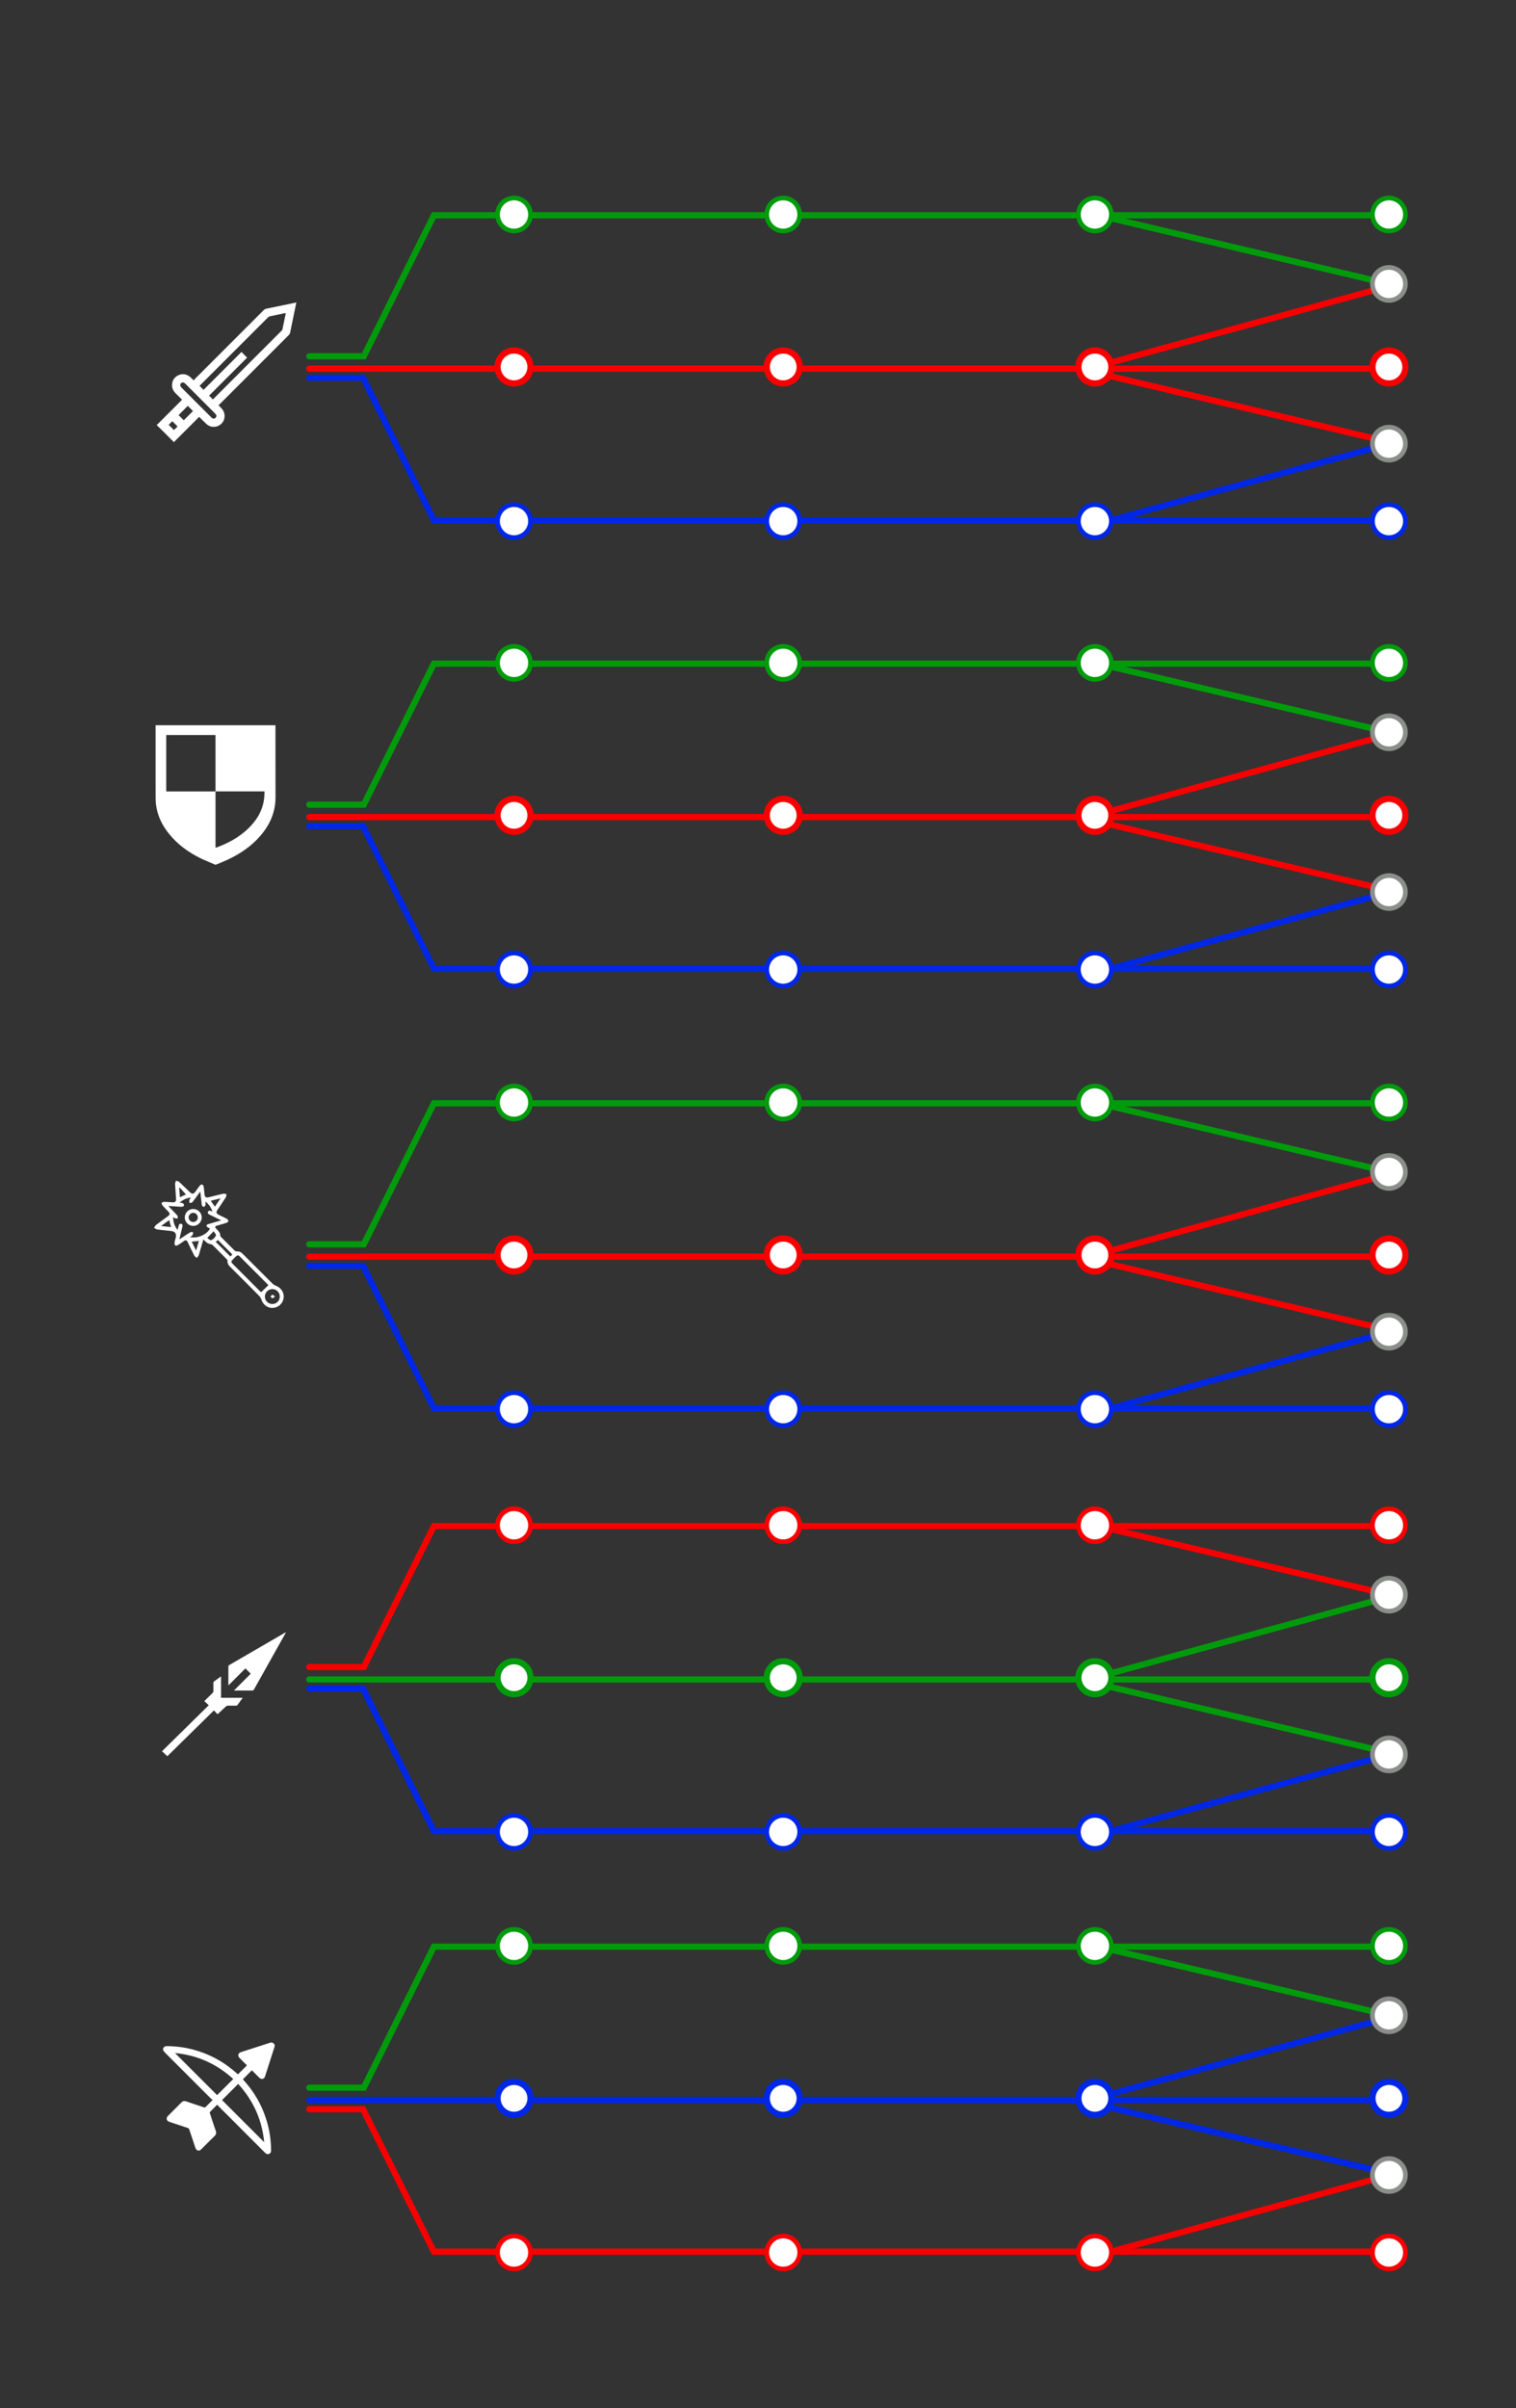 <?xml version="1.0" encoding="UTF-8"?>
<svg id="weapon_tree" data-name="weapon tree" xmlns="http://www.w3.org/2000/svg" width="974.298" height="1547.234" viewBox="0 0 974.298 1547.234">
  <rect x="0" y="0" width="974.298" height="1547.234" fill="#333333" stroke="none"/>
  <g>
    <path d="M161.134,1075.418l-3.416-3.425c-3.574,3.573-7.167,7.164-10.939,10.934v-.968c0-3.691,.009-7.382-.011-11.073-.003-.491,.105-.798,.562-1.062,11.948-6.918,23.886-13.852,35.827-20.782,.156-.091,.325-.16,.663-.324-.208,.401-.322,.637-.45,.865-6.698,11.944-13.403,23.884-20.083,35.839-.331,.592-.696,.791-1.359,.785-3.58-.031-7.16-.015-10.74-.015h-.834c3.613-3.611,7.186-7.183,10.779-10.774Z" fill="#fff"/>
    <path d="M134.165,1095.655l-2.87-2.658c1.799-1.77,3.528-3.492,5.285-5.183,.413-.397,.585-.801,.572-1.378-.038-1.692,.006-3.387-.026-5.079-.009-.503,.158-.804,.564-1.089,1.428-1.001,2.829-2.041,4.367-3.159v13.767h13.941c-1.252,1.724-2.357,3.276-3.509,4.792-.14,.184-.53,.245-.806,.249-1.693,.022-3.387,.045-5.079-.006-.676-.02-1.11,.226-1.583,.68-1.7,1.635-3.454,3.213-5.208,4.831l-2.321-2.455c-10.106,9.937-20.069,19.734-29.943,29.442l-3.439-3.198c9.994-9.829,19.939-19.61,30.053-29.557Z" fill="#fff"/>
  </g>
  <path d="M138.686,555.595h-.35c-.263-.117-.525-.237-.79-.352-2.964-1.288-5.993-2.447-8.88-3.888-7.702-3.844-14.562-8.819-20.018-15.565-4.433-5.481-7.467-11.629-8.364-18.672-.326-2.561-.272-5.179-.277-7.772-.024-14.127-.011-28.255-.011-42.382,0-.336,0-.671,0-.994h77.032c0,.364-0,.679,0,.994,.02,15.12,.051,30.239,.047,45.359-.001,1.629-.105,3.271-.331,4.884-1.049,7.506-4.373,13.965-9.265,19.66-5.885,6.852-13.194,11.783-21.319,15.566-2.451,1.141-4.98,2.114-7.473,3.163Zm-.096-47.193c-.031,.285-.088,.571-.088,.856-.004,11.525-.004,23.05-.002,34.575,0,.276,.028,.551,.044,.855,.158-.033,.244-.042,.322-.07,7.449-2.685,14.329-6.361,20.155-11.801,5.772-5.39,9.753-11.792,10.737-19.788,.182-1.483,.174-2.99,.257-4.54h-1.263c-9.713,0-19.426,.001-29.139-.003-.346-0-.691-.046-1.037-.07-.026-.345-.075-.691-.075-1.036-.004-11.35-.003-22.7-.003-34.049v-1.067h-31.664v36.211c.262,.013,.489,.033,.716,.033,10.092,.002,20.184,.002,30.276-.003,.255-0,.511-.068,.764-.103Z" fill="#fff"/>
  <path d="M100.778,272.999c.216-.191,.442-.371,.646-.574,4.954-4.95,9.905-9.902,14.856-14.855,.223-.223,.435-.458,.72-.759-1.395-1.388-2.755-2.741-4.116-4.093-1.639-1.628-2.525-3.557-2.29-5.901,.275-2.734,1.719-4.7,4.204-5.781,2.428-1.056,4.81-.756,6.939,.843,.927,.696,1.729,1.559,2.878,2.612,.154-.277,.265-.643,.503-.882,14.805-14.824,29.618-29.64,44.447-44.439,.365-.364,.888-.68,1.387-.785,6.215-1.31,12.44-2.575,18.661-3.856,.168-.035,.326-.112,.489-.17,.117,0,.234,0,.35,0-1.336,6.506-2.661,13.015-4.029,19.515-.105,.498-.427,1.017-.792,1.383-14.777,14.806-29.571,29.597-44.368,44.384-.245,.245-.555,.425-.866,.659,.873,.934,1.644,1.681,2.326,2.503,2.346,2.826,2.137,6.931-.447,9.446-2.602,2.532-6.635,2.732-9.38,.36-1.476-1.275-2.809-2.715-4.207-4.08-.225-.22-.455-.434-.704-.671-5.417,5.418-10.795,10.797-16.228,16.231-2.233-2.245-4.383-4.421-6.55-6.58-1.464-1.457-2.952-2.89-4.429-4.333v-.175Zm36.01-16.354c.08-.066,.153-.117,.214-.178,14.698-14.695,29.396-29.39,44.083-44.096,.228-.228,.396-.574,.465-.893,.486-2.251,.938-4.509,1.401-6.764,.237-1.155,.473-2.309,.723-3.533-.281,.021-.424,.016-.561,.044-3.17,.647-6.344,1.278-9.504,1.969-.501,.11-1.032,.406-1.396,.769-14.505,14.475-28.993,28.967-43.482,43.459-.201,.201-.391,.412-.465,.49l2.546,2.607c8.112-8.112,16.271-16.272,24.365-24.367l3.633,3.635c-8.118,8.117-16.282,16.281-24.415,24.413l2.393,2.445Zm2.319,10.292c-.218-.309-.526-.906-.977-1.359-6.279-6.311-12.578-12.603-18.875-18.896-.246-.246-.505-.491-.797-.676-.715-.453-1.591-.335-2.157,.252-.564,.585-.642,1.464-.163,2.169,.178,.263,.404,.498,.629,.724,6.293,6.298,12.587,12.593,18.886,18.884,.267,.266,.545,.541,.867,.728,1.122,.652,2.578-.201,2.586-1.825Zm-18.409-6.162l-5.92,5.932,3.321,3.339,5.936-5.924-3.337-3.347Zm-12.296,12.155l3.361,3.398,2.369-2.302-3.382-3.374-2.348,2.278Z" fill="#fff"/>
  <path d="M174.994,1312.357c.046,.046,.084,.107,.14,.135,1.243,.627,1.653,1.496,1.234,2.813-2,6.286-4.005,12.571-6.039,18.846-.564,1.739-2.351,2.14-3.661,.853-1.631-1.603-3.233-3.235-4.805-4.811l-5.775,5.787c.931,1.082,1.941,2.209,2.9,3.377,6.098,7.429,10.386,15.794,12.911,25.064,1.548,5.684,2.283,11.478,2.318,17.364,.006,1.067-.471,1.829-1.351,2.161-.981,.37-1.755,.007-2.456-.695-10.085-10.094-20.176-20.181-30.263-30.274-.195-.195-.35-.431-.559-.692-1.645,1.643-3.186,3.165-4.693,4.721-.131,.135-.099,.518-.024,.747,1.245,3.787,2.468,7.582,3.789,11.342,.484,1.377,.236,2.376-.804,3.386-2.882,2.797-5.69,5.67-8.535,8.506-.906,.903-2.039,1.083-2.884,.365-.4-.34-.713-.869-.886-1.374-1.337-3.904-2.638-7.82-3.925-11.74-.168-.511-.409-.796-.942-.97-3.923-1.28-7.833-2.596-11.747-3.905-2.031-.679-2.431-2.397-.91-3.921,2.871-2.876,5.758-5.736,8.614-8.625,.834-.844,1.716-1.058,2.851-.67,3.86,1.319,7.741,2.578,11.607,3.881,.433,.146,.705,.106,1.034-.232,1.431-1.472,2.896-2.912,4.564-4.581-.277-.162-.566-.26-.76-.453-9.965-9.95-19.924-19.906-29.87-29.873-.483-.484-.853-1.083-1.275-1.629v-.981c.451-1.02,1.157-1.626,2.346-1.614,5.858,.058,11.624,.779,17.283,2.315,9.29,2.522,17.669,6.815,25.112,12.922,1.168,.958,2.294,1.967,3.388,2.909l5.782-5.773c-1.545-1.542-3.137-3.116-4.712-4.707-1.449-1.464-1.024-3.195,.936-3.83,2.46-.797,4.924-1.578,7.385-2.371,3.9-1.257,7.799-2.517,11.698-3.776,.327,0,.654,0,.981,0Zm-32.284,36.97l27.079,27.079c-1.373-14.32-6.995-26.823-16.731-37.441-3.54,3.545-7.002,7.012-10.348,10.363Zm-30.243-30.224l27.054,27.054c3.376-3.371,6.853-6.843,10.373-10.358-10.615-9.711-23.108-15.331-37.427-16.696Z" fill="#fff"/>
  <g>
    <path d="M130.709,796.334c-1.018,3.514-1.945,6.86-2.983,10.171-.203,.646-.839,1.155-1.275,1.728-.536-.482-1.263-.864-1.574-1.463-1.477-2.838-2.871-5.721-4.229-8.618-.609-1.299-1.298-1.638-2.528-.706-1.23,.932-2.52,1.797-3.85,2.579-.456,.268-1.346,.459-1.619,.215-.382-.341-.557-1.143-.489-1.708,.13-1.087,.489-2.148,.76-3.218,.652-2.58-.323-4.063-2.957-4.37-2.907-.338-5.829-.554-8.727-.946-.784-.106-1.507-.657-2.258-1.004,.456-.675,.779-1.52,1.391-1.994,2.442-1.894,4.98-3.665,7.471-5.496,1.471-1.081,1.533-1.762,.301-3.055-1.219-1.28-2.497-2.508-3.65-3.844-.376-.435-.733-1.26-.559-1.688,.163-.401,1.041-.721,1.6-.714,1.819,.021,3.636,.229,5.456,.324,1.564,.081,2.255-.576,2.164-2.131-.191-3.253-.484-6.5-.63-9.754-.03-.67,.402-1.36,.622-2.041,.664,.25,1.481,.334,1.967,.778,2.363,2.162,4.633,4.425,6.946,6.642,1.389,1.331,2.353,1.235,3.496-.326,.978-1.337,1.908-2.712,2.948-3.998,.297-.368,1.006-.772,1.342-.65,.453,.165,.956,.784,1.035,1.273,.283,1.741,.367,3.513,.582,5.267,.188,1.535,.99,2.084,2.489,1.721,3.165-.766,6.312-1.607,9.49-2.311,.652-.144,1.407,.177,2.115,.283-.144,.698-.106,1.511-.462,2.074-1.654,2.61-3.421,5.149-5.142,7.718-1.302,1.943-1.104,2.634,1.033,3.678,1.587,.775,3.205,1.494,4.742,2.358,.492,.277,1.107,.98,1.053,1.411-.058,.461-.774,1.024-1.316,1.207-1.933,.652-3.919,1.142-5.874,1.73-1.548,.466-1.688,.994-.54,2.125,1.27,1.251,2.575,2.441,2.513,4.458-.009,.299,.38,.645,.643,.911,2.841,2.861,5.677,5.729,8.565,8.542,.364,.355,1.032,.603,1.538,.57,1.522-.098,2.638,.526,3.667,1.559,6.354,6.38,12.716,12.751,19.113,19.087,.635,.628,1.471,1.145,2.308,1.461,3.269,1.23,5.345,4.466,4.884,7.798-.487,3.521-3.245,6.117-6.792,6.393-3.363,.261-6.435-1.98-7.497-5.335-.267-.843-.763-1.705-1.382-2.332-6.137-6.205-12.312-12.373-18.502-18.526-1.139-1.132-2.052-2.279-1.89-4.028,.036-.39-.329-.903-.646-1.225-2.867-2.913-5.764-5.796-8.655-8.686-.195-.195-.377-.457-.617-.541-1.017-.357-2.15-.495-3.054-1.028-.914-.539-1.61-1.449-2.534-2.323Zm-15.433-.114c.588-.317,.928-.467,1.233-.67,1.928-1.285,3.812-2.643,5.798-3.83,.459-.275,1.257,.017,1.899,.048-.18,.654-.235,1.386-.579,1.938-.276,.444-.901,.671-1.524,1.1,5.606,1.413,11.852-2.657,12.782-5.498-.783-.492-1.866-.788-2.056-1.374-.361-1.116,.769-1.361,1.63-1.598,.319-.088,.638-.174,.956-.267,2.129-.623,4.257-1.248,6.734-1.975-2.703-1.321-5.025-2.463-7.353-3.591-.795-.385-1.554-.844-1.12-1.867,.436-1.029,1.266-.857,2.087-.438,.16,.082,.346,.114,.756,.243-.894-2.703-2.291-4.676-4.533-6.507,.064,1.067,.262,1.769,.092,2.365-.133,.468-.673,1.026-1.126,1.128-.325,.073-.888-.479-1.184-.873-.2-.267-.122-.744-.165-1.127-.281-2.474-.562-4.947-.884-7.79-.465,.597-.669,.844-.858,1.103-1.398,1.917-2.739,3.88-4.232,5.72-.321,.396-1.188,.35-1.803,.507-.058-.633-.259-1.298-.13-1.891,.113-.521,.594-.963,1.052-1.647-2.907,.329-5.152,1.396-7.359,3.331,.869,.099,1.448,.048,1.915,.253,.4,.175,.829,.597,.949,.998,.092,.309-.175,.941-.463,1.099-.442,.241-1.044,.287-1.569,.259-2.549-.14-5.095-.333-7.989-.53,.464,.546,.655,.796,.872,1.022,1.644,1.712,3.346,3.374,4.899,5.164,.343,.396,.168,1.241,.232,1.88-.636-.041-1.289-.008-1.901-.15-.337-.079-.606-.452-1.093-.844,.073,3.212,.848,5.842,2.881,8.346,.261-.976,.458-1.654,.622-2.341,.214-.896,.467-1.881,1.646-1.609,1.151,.266,1.028,1.193,.782,2.142-.646,2.494-1.227,5.006-1.897,7.772Zm57.238,29.52c-5.443-5.456-11.04-11.084-16.657-16.691-3.19-3.185-2.611-3.411-6.037,.035-1.494,1.503-1.49,1.767,.071,3.329,5.652,5.657,11.307,11.312,16.963,16.966,.376,.375,.772,.73,.94,.887l4.72-4.526Zm7.295,7.379c.019-2.7-2.141-4.874-4.817-4.848-2.592,.025-4.74,2.169-4.771,4.762-.033,2.651,2.177,4.852,4.85,4.833,2.627-.018,4.72-2.115,4.738-4.748Zm-30.512-27.127l-9.196-9.227-1.465,1.134c3.232,3.233,6.285,6.287,9.448,9.451l1.213-1.358Zm-16.113-10.582c.683,.413,1.96,1.705,2.57,1.443,1.248-.536,2.474-1.756,3.033-2.998,.272-.605-.974-1.894-1.466-2.755l-4.137,4.309Zm8.548-25.444l-6.284,1.562,2.659,3.79,3.625-5.352Zm-26.185-6.886l-.383,.173,.471,6.006,3.842-1.805-3.93-4.375Zm-5.603,25.356l-1.24-4.475-5.175,3.772,6.415,.704Zm13.267,9.334l2.809,5.76,1.782-6.186-4.591,.425Z" fill="#fff"/>
    <path d="M124.1,776.802c3.043-.034,5.513,2.367,5.537,5.384,.024,2.993-2.463,5.5-5.456,5.5-2.932,0-5.379-2.4-5.441-5.337-.064-3.035,2.33-5.513,5.36-5.547Zm.002,8.366c1.645,.04,2.97-1.221,3.011-2.865,.04-1.633-1.238-3-2.85-3.049-1.594-.048-2.982,1.279-3.021,2.889-.04,1.643,1.228,2.985,2.861,3.025Z" fill="#fff"/>
    <path d="M176.732,833.004c-.733,.571-1.211,1.218-1.576,1.16-.496-.079-.905-.698-1.352-1.085,.426-.409,.803-1.048,1.294-1.151,.363-.076,.872,.544,1.633,1.076Z" fill="#fff"/>
  </g>
  <g>
    <line x1="892.643" y1="182.416" x2="703.66" y2="137.82" fill="none" stroke="#009b0b" stroke-linecap="round" stroke-miterlimit="10" stroke-width="4"/>
    <line x1="703.66" y1="235.778" x2="891.111" y2="184.288" fill="none" stroke="#f70000" stroke-linecap="round" stroke-miterlimit="10" stroke-width="4"/>
    <line x1="892.26" y1="283.863" x2="703.277" y2="239.267" fill="none" stroke="#f70000" stroke-linecap="round" stroke-miterlimit="10" stroke-width="4"/>
    <line x1="703.277" y1="337.224" x2="890.728" y2="285.735" fill="none" stroke="#0027e5" stroke-linecap="round" stroke-miterlimit="10" stroke-width="4"/>
    <polyline points="892.643 138.331 278.856 138.331 233.799 228.913 198.773 228.913" fill="none" stroke="#009b0b" stroke-linecap="round" stroke-miterlimit="10" stroke-width="4"/>
    <circle cx="330.345" cy="137.82" r="10.596" fill="#fff" stroke="#009b0b" stroke-linecap="round" stroke-miterlimit="10" stroke-width="3"/>
    <circle cx="503.362" cy="137.82" r="10.596" fill="#fff" stroke="#009b0b" stroke-linecap="round" stroke-miterlimit="10" stroke-width="3"/>
    <circle cx="703.66" cy="137.82" r="10.596" fill="#fff" stroke="#009b0b" stroke-linecap="round" stroke-miterlimit="10" stroke-width="3"/>
    <circle cx="892.643" cy="182.416" r="10.596" fill="#fff" stroke="#8b8e8b" stroke-linecap="round" stroke-miterlimit="10" stroke-width="3"/>
    <circle cx="892.643" cy="285.054" r="10.596" fill="#fff" stroke="#8b8e8b" stroke-linecap="round" stroke-miterlimit="10" stroke-width="3"/>
    <circle cx="892.643" cy="137.82" r="10.596" fill="#fff" stroke="#009b0b" stroke-linecap="round" stroke-miterlimit="10" stroke-width="3"/>
    <polyline points="892.643 334.331 278.856 334.331 233.31 242.764 198.773 242.764" fill="none" stroke="#0027e5" stroke-linecap="round" stroke-miterlimit="10" stroke-width="4"/>
    <circle cx="330.345" cy="334.841" r="10.596" fill="#fff" stroke="#0027e5" stroke-linecap="round" stroke-miterlimit="10" stroke-width="3"/>
    <circle cx="503.362" cy="334.841" r="10.596" fill="#fff" stroke="#0027e5" stroke-linecap="round" stroke-miterlimit="10" stroke-width="3"/>
    <circle cx="703.66" cy="334.841" r="10.596" fill="#fff" stroke="#0027e5" stroke-linecap="round" stroke-miterlimit="10" stroke-width="3"/>
    <circle cx="892.643" cy="334.841" r="10.596" fill="#fff" stroke="#0027e5" stroke-linecap="round" stroke-miterlimit="10" stroke-width="3"/>
    <line x1="892.643" y1="236.884" x2="198.773" y2="236.884" fill="none" stroke="#f70000" stroke-linecap="round" stroke-miterlimit="10" stroke-width="4"/>
    <circle cx="330.345" cy="235.778" r="10.596" fill="#fff" stroke="#f70000" stroke-linecap="round" stroke-miterlimit="10" stroke-width="4"/>
    <circle cx="503.362" cy="235.778" r="10.596" fill="#fff" stroke="#f70000" stroke-linecap="round" stroke-miterlimit="10" stroke-width="4"/>
    <circle cx="703.66" cy="235.778" r="10.596" fill="#fff" stroke="#f70000" stroke-linecap="round" stroke-miterlimit="10" stroke-width="4"/>
    <circle cx="892.643" cy="235.778" r="10.596" fill="#fff" stroke="#f70000" stroke-linecap="round" stroke-miterlimit="10" stroke-width="4"/>
  </g>
  <g>
    <line x1="892.643" y1="470.514" x2="703.66" y2="425.918" fill="none" stroke="#009b0b" stroke-linecap="round" stroke-miterlimit="10" stroke-width="4"/>
    <line x1="703.66" y1="523.875" x2="891.111" y2="472.386" fill="none" stroke="#f70000" stroke-linecap="round" stroke-miterlimit="10" stroke-width="4"/>
    <line x1="892.26" y1="571.961" x2="703.277" y2="527.365" fill="none" stroke="#f70000" stroke-linecap="round" stroke-miterlimit="10" stroke-width="4"/>
    <line x1="703.277" y1="625.322" x2="890.728" y2="573.833" fill="none" stroke="#0027e5" stroke-linecap="round" stroke-miterlimit="10" stroke-width="4"/>
    <polyline points="892.643 426.429 278.856 426.429 233.799 517.011 198.773 517.011" fill="none" stroke="#009b0b" stroke-linecap="round" stroke-miterlimit="10" stroke-width="4"/>
    <circle cx="330.345" cy="425.918" r="10.596" fill="#fff" stroke="#009b0b" stroke-linecap="round" stroke-miterlimit="10" stroke-width="3"/>
    <circle cx="503.362" cy="425.918" r="10.596" fill="#fff" stroke="#009b0b" stroke-linecap="round" stroke-miterlimit="10" stroke-width="3"/>
    <circle cx="703.66" cy="425.918" r="10.596" fill="#fff" stroke="#009b0b" stroke-linecap="round" stroke-miterlimit="10" stroke-width="3"/>
    <circle cx="892.643" cy="470.514" r="10.596" fill="#fff" stroke="#8b8e8b" stroke-linecap="round" stroke-miterlimit="10" stroke-width="3"/>
    <circle cx="892.643" cy="573.152" r="10.596" fill="#fff" stroke="#8b8e8b" stroke-linecap="round" stroke-miterlimit="10" stroke-width="3"/>
    <circle cx="892.643" cy="425.918" r="10.596" fill="#fff" stroke="#009b0b" stroke-linecap="round" stroke-miterlimit="10" stroke-width="3"/>
    <polyline points="892.643 622.429 278.856 622.429 233.31 530.862 198.773 530.862" fill="none" stroke="#0027e5" stroke-linecap="round" stroke-miterlimit="10" stroke-width="4"/>
    <circle cx="330.345" cy="622.939" r="10.596" fill="#fff" stroke="#0027e5" stroke-linecap="round" stroke-miterlimit="10" stroke-width="3"/>
    <circle cx="503.362" cy="622.939" r="10.596" fill="#fff" stroke="#0027e5" stroke-linecap="round" stroke-miterlimit="10" stroke-width="3"/>
    <circle cx="703.66" cy="622.939" r="10.596" fill="#fff" stroke="#0027e5" stroke-linecap="round" stroke-miterlimit="10" stroke-width="3"/>
    <circle cx="892.643" cy="622.939" r="10.596" fill="#fff" stroke="#0027e5" stroke-linecap="round" stroke-miterlimit="10" stroke-width="3"/>
    <line x1="892.643" y1="524.982" x2="198.773" y2="524.982" fill="none" stroke="#f70000" stroke-linecap="round" stroke-miterlimit="10" stroke-width="4"/>
    <circle cx="330.345" cy="523.875" r="10.596" fill="#fff" stroke="#f70000" stroke-linecap="round" stroke-miterlimit="10" stroke-width="4"/>
    <circle cx="503.362" cy="523.875" r="10.596" fill="#fff" stroke="#f70000" stroke-linecap="round" stroke-miterlimit="10" stroke-width="4"/>
    <circle cx="703.66" cy="523.875" r="10.596" fill="#fff" stroke="#f70000" stroke-linecap="round" stroke-miterlimit="10" stroke-width="4"/>
    <circle cx="892.643" cy="523.875" r="10.596" fill="#fff" stroke="#f70000" stroke-linecap="round" stroke-miterlimit="10" stroke-width="4"/>
  </g>
  <g>
    <line x1="892.643" y1="752.992" x2="703.66" y2="708.396" fill="none" stroke="#009b0b" stroke-linecap="round" stroke-miterlimit="10" stroke-width="4"/>
    <line x1="703.66" y1="806.354" x2="891.111" y2="754.864" fill="none" stroke="#f70000" stroke-linecap="round" stroke-miterlimit="10" stroke-width="4"/>
    <line x1="892.26" y1="854.439" x2="703.277" y2="809.843" fill="none" stroke="#f70000" stroke-linecap="round" stroke-miterlimit="10" stroke-width="4"/>
    <line x1="703.277" y1="907.8" x2="890.728" y2="856.311" fill="none" stroke="#0027e5" stroke-linecap="round" stroke-miterlimit="10" stroke-width="4"/>
    <polyline points="892.643 708.907 278.856 708.907 233.799 799.489 198.773 799.489" fill="none" stroke="#009b0b" stroke-linecap="round" stroke-miterlimit="10" stroke-width="4"/>
    <circle cx="330.345" cy="708.396" r="10.596" fill="#fff" stroke="#009b0b" stroke-linecap="round" stroke-miterlimit="10" stroke-width="3"/>
    <circle cx="503.362" cy="708.396" r="10.596" fill="#fff" stroke="#009b0b" stroke-linecap="round" stroke-miterlimit="10" stroke-width="3"/>
    <circle cx="703.66" cy="708.396" r="10.596" fill="#fff" stroke="#009b0b" stroke-linecap="round" stroke-miterlimit="10" stroke-width="3"/>
    <circle cx="892.643" cy="752.992" r="10.596" fill="#fff" stroke="#8b8e8b" stroke-linecap="round" stroke-miterlimit="10" stroke-width="3"/>
    <circle cx="892.643" cy="855.63" r="10.596" fill="#fff" stroke="#8b8e8b" stroke-linecap="round" stroke-miterlimit="10" stroke-width="3"/>
    <circle cx="892.643" cy="708.396" r="10.596" fill="#fff" stroke="#009b0b" stroke-linecap="round" stroke-miterlimit="10" stroke-width="3"/>
    <polyline points="892.643 904.907 278.856 904.907 233.31 813.34 198.773 813.34" fill="none" stroke="#0027e5" stroke-linecap="round" stroke-miterlimit="10" stroke-width="4"/>
    <circle cx="330.345" cy="905.417" r="10.596" fill="#fff" stroke="#0027e5" stroke-linecap="round" stroke-miterlimit="10" stroke-width="3"/>
    <circle cx="503.362" cy="905.417" r="10.596" fill="#fff" stroke="#0027e5" stroke-linecap="round" stroke-miterlimit="10" stroke-width="3"/>
    <circle cx="703.66" cy="905.417" r="10.596" fill="#fff" stroke="#0027e5" stroke-linecap="round" stroke-miterlimit="10" stroke-width="3"/>
    <circle cx="892.643" cy="905.417" r="10.596" fill="#fff" stroke="#0027e5" stroke-linecap="round" stroke-miterlimit="10" stroke-width="3"/>
    <line x1="892.643" y1="807.46" x2="198.773" y2="807.46" fill="none" stroke="#f70000" stroke-linecap="round" stroke-miterlimit="10" stroke-width="4"/>
    <circle cx="330.345" cy="806.354" r="10.596" fill="#fff" stroke="#f70000" stroke-linecap="round" stroke-miterlimit="10" stroke-width="4"/>
    <circle cx="503.362" cy="806.354" r="10.596" fill="#fff" stroke="#f70000" stroke-linecap="round" stroke-miterlimit="10" stroke-width="4"/>
    <circle cx="703.66" cy="806.354" r="10.596" fill="#fff" stroke="#f70000" stroke-linecap="round" stroke-miterlimit="10" stroke-width="4"/>
    <circle cx="892.643" cy="806.354" r="10.596" fill="#fff" stroke="#f70000" stroke-linecap="round" stroke-miterlimit="10" stroke-width="4"/>
  </g>
  <g>
    <line x1="892.643" y1="1024.606" x2="703.66" y2="980.01" fill="none" stroke="#f70000" stroke-linecap="round" stroke-miterlimit="10" stroke-width="4"/>
    <line x1="703.66" y1="1077.968" x2="891.111" y2="1026.479" fill="none" stroke="#009b0b" stroke-linecap="round" stroke-miterlimit="10" stroke-width="4"/>
    <line x1="892.26" y1="1126.053" x2="703.277" y2="1081.457" fill="none" stroke="#009b0b" stroke-linecap="round" stroke-miterlimit="10" stroke-width="4"/>
    <line x1="703.277" y1="1179.415" x2="890.728" y2="1127.925" fill="none" stroke="#0027e5" stroke-linecap="round" stroke-miterlimit="10" stroke-width="4"/>
    <polyline points="892.643 980.521 278.856 980.521 233.799 1071.103 198.773 1071.103" fill="none" stroke="#f70000" stroke-linecap="round" stroke-miterlimit="10" stroke-width="4"/>
    <circle cx="330.345" cy="980.01" r="10.596" fill="#fff" stroke="#f70000" stroke-linecap="round" stroke-miterlimit="10" stroke-width="3"/>
    <circle cx="503.362" cy="980.01" r="10.596" fill="#fff" stroke="#f70000" stroke-linecap="round" stroke-miterlimit="10" stroke-width="3"/>
    <circle cx="703.66" cy="980.01" r="10.596" fill="#fff" stroke="#f70000" stroke-linecap="round" stroke-miterlimit="10" stroke-width="3"/>
    <circle cx="892.643" cy="1024.606" r="10.596" fill="#fff" stroke="#8b8e8b" stroke-linecap="round" stroke-miterlimit="10" stroke-width="3"/>
    <circle cx="892.643" cy="1127.245" r="10.596" fill="#fff" stroke="#8b8e8b" stroke-linecap="round" stroke-miterlimit="10" stroke-width="3"/>
    <circle cx="892.643" cy="980.01" r="10.596" fill="#fff" stroke="#f70000" stroke-linecap="round" stroke-miterlimit="10" stroke-width="3"/>
    <polyline points="892.643 1176.521 278.856 1176.521 233.31 1084.955 198.773 1084.955" fill="none" stroke="#0027e5" stroke-linecap="round" stroke-miterlimit="10" stroke-width="4"/>
    <circle cx="330.345" cy="1177.032" r="10.596" fill="#fff" stroke="#0027e5" stroke-linecap="round" stroke-miterlimit="10" stroke-width="3"/>
    <circle cx="503.362" cy="1177.032" r="10.596" fill="#fff" stroke="#0027e5" stroke-linecap="round" stroke-miterlimit="10" stroke-width="3"/>
    <circle cx="703.66" cy="1177.032" r="10.596" fill="#fff" stroke="#0027e5" stroke-linecap="round" stroke-miterlimit="10" stroke-width="3"/>
    <circle cx="892.643" cy="1177.032" r="10.596" fill="#fff" stroke="#0027e5" stroke-linecap="round" stroke-miterlimit="10" stroke-width="3"/>
    <line x1="892.643" y1="1079.074" x2="198.773" y2="1079.074" fill="none" stroke="#009b0b" stroke-linecap="round" stroke-miterlimit="10" stroke-width="4"/>
    <circle cx="330.345" cy="1077.968" r="10.596" fill="#fff" stroke="#009b0b" stroke-linecap="round" stroke-miterlimit="10" stroke-width="4"/>
    <circle cx="503.362" cy="1077.968" r="10.596" fill="#fff" stroke="#009b0b" stroke-linecap="round" stroke-miterlimit="10" stroke-width="4"/>
    <circle cx="703.66" cy="1077.968" r="10.596" fill="#fff" stroke="#009b0b" stroke-linecap="round" stroke-miterlimit="10" stroke-width="4"/>
    <circle cx="892.643" cy="1077.968" r="10.596" fill="#fff" stroke="#009b0b" stroke-linecap="round" stroke-miterlimit="10" stroke-width="4"/>
  </g>
  <g>
    <line x1="892.643" y1="1294.863" x2="703.66" y2="1250.268" fill="none" stroke="#009b0b" stroke-linecap="round" stroke-miterlimit="10" stroke-width="4"/>
    <line x1="703.66" y1="1348.225" x2="891.111" y2="1296.736" fill="none" stroke="#0027e5" stroke-linecap="round" stroke-miterlimit="10" stroke-width="4"/>
    <line x1="892.26" y1="1396.31" x2="703.277" y2="1351.715" fill="none" stroke="#0027e5" stroke-linecap="round" stroke-miterlimit="10" stroke-width="4"/>
    <line x1="703.277" y1="1449.672" x2="890.728" y2="1398.183" fill="none" stroke="#f70000" stroke-linecap="round" stroke-miterlimit="10" stroke-width="4"/>
    <polyline points="892.643 1250.778 278.856 1250.778 233.799 1341.361 198.773 1341.361" fill="none" stroke="#009b0b" stroke-linecap="round" stroke-miterlimit="10" stroke-width="4"/>
    <circle cx="330.345" cy="1250.268" r="10.596" fill="#fff" stroke="#009b0b" stroke-linecap="round" stroke-miterlimit="10" stroke-width="3"/>
    <circle cx="503.362" cy="1250.268" r="10.596" fill="#fff" stroke="#009b0b" stroke-linecap="round" stroke-miterlimit="10" stroke-width="3"/>
    <circle cx="703.66" cy="1250.268" r="10.596" fill="#fff" stroke="#009b0b" stroke-linecap="round" stroke-miterlimit="10" stroke-width="3"/>
    <circle cx="892.643" cy="1294.863" r="10.596" fill="#fff" stroke="#8b8e8b" stroke-linecap="round" stroke-miterlimit="10" stroke-width="3"/>
    <circle cx="892.643" cy="1397.502" r="10.596" fill="#fff" stroke="#8b8e8b" stroke-linecap="round" stroke-miterlimit="10" stroke-width="3"/>
    <circle cx="892.643" cy="1250.268" r="10.596" fill="#fff" stroke="#009b0b" stroke-linecap="round" stroke-miterlimit="10" stroke-width="3"/>
    <polyline points="892.643 1446.778 278.856 1446.778 233.31 1355.212 198.773 1355.212" fill="none" stroke="#f70000" stroke-linecap="round" stroke-miterlimit="10" stroke-width="4"/>
    <circle cx="330.345" cy="1447.289" r="10.596" fill="#fff" stroke="#f70000" stroke-linecap="round" stroke-miterlimit="10" stroke-width="3"/>
    <circle cx="503.362" cy="1447.289" r="10.596" fill="#fff" stroke="#f70000" stroke-linecap="round" stroke-miterlimit="10" stroke-width="3"/>
    <circle cx="703.66" cy="1447.289" r="10.596" fill="#fff" stroke="#f70000" stroke-linecap="round" stroke-miterlimit="10" stroke-width="3"/>
    <circle cx="892.643" cy="1447.289" r="10.596" fill="#fff" stroke="#f70000" stroke-linecap="round" stroke-miterlimit="10" stroke-width="3"/>
    <line x1="892.643" y1="1349.332" x2="198.773" y2="1349.332" fill="none" stroke="#0027e5" stroke-linecap="round" stroke-miterlimit="10" stroke-width="4"/>
    <circle cx="330.345" cy="1348.225" r="10.596" fill="#fff" stroke="#0027e5" stroke-linecap="round" stroke-miterlimit="10" stroke-width="4"/>
    <circle cx="503.362" cy="1348.225" r="10.596" fill="#fff" stroke="#0027e5" stroke-linecap="round" stroke-miterlimit="10" stroke-width="4"/>
    <circle cx="703.66" cy="1348.225" r="10.596" fill="#fff" stroke="#0027e5" stroke-linecap="round" stroke-miterlimit="10" stroke-width="4"/>
    <circle cx="892.643" cy="1348.225" r="10.596" fill="#fff" stroke="#0027e5" stroke-linecap="round" stroke-miterlimit="10" stroke-width="4"/>
  </g>
</svg>